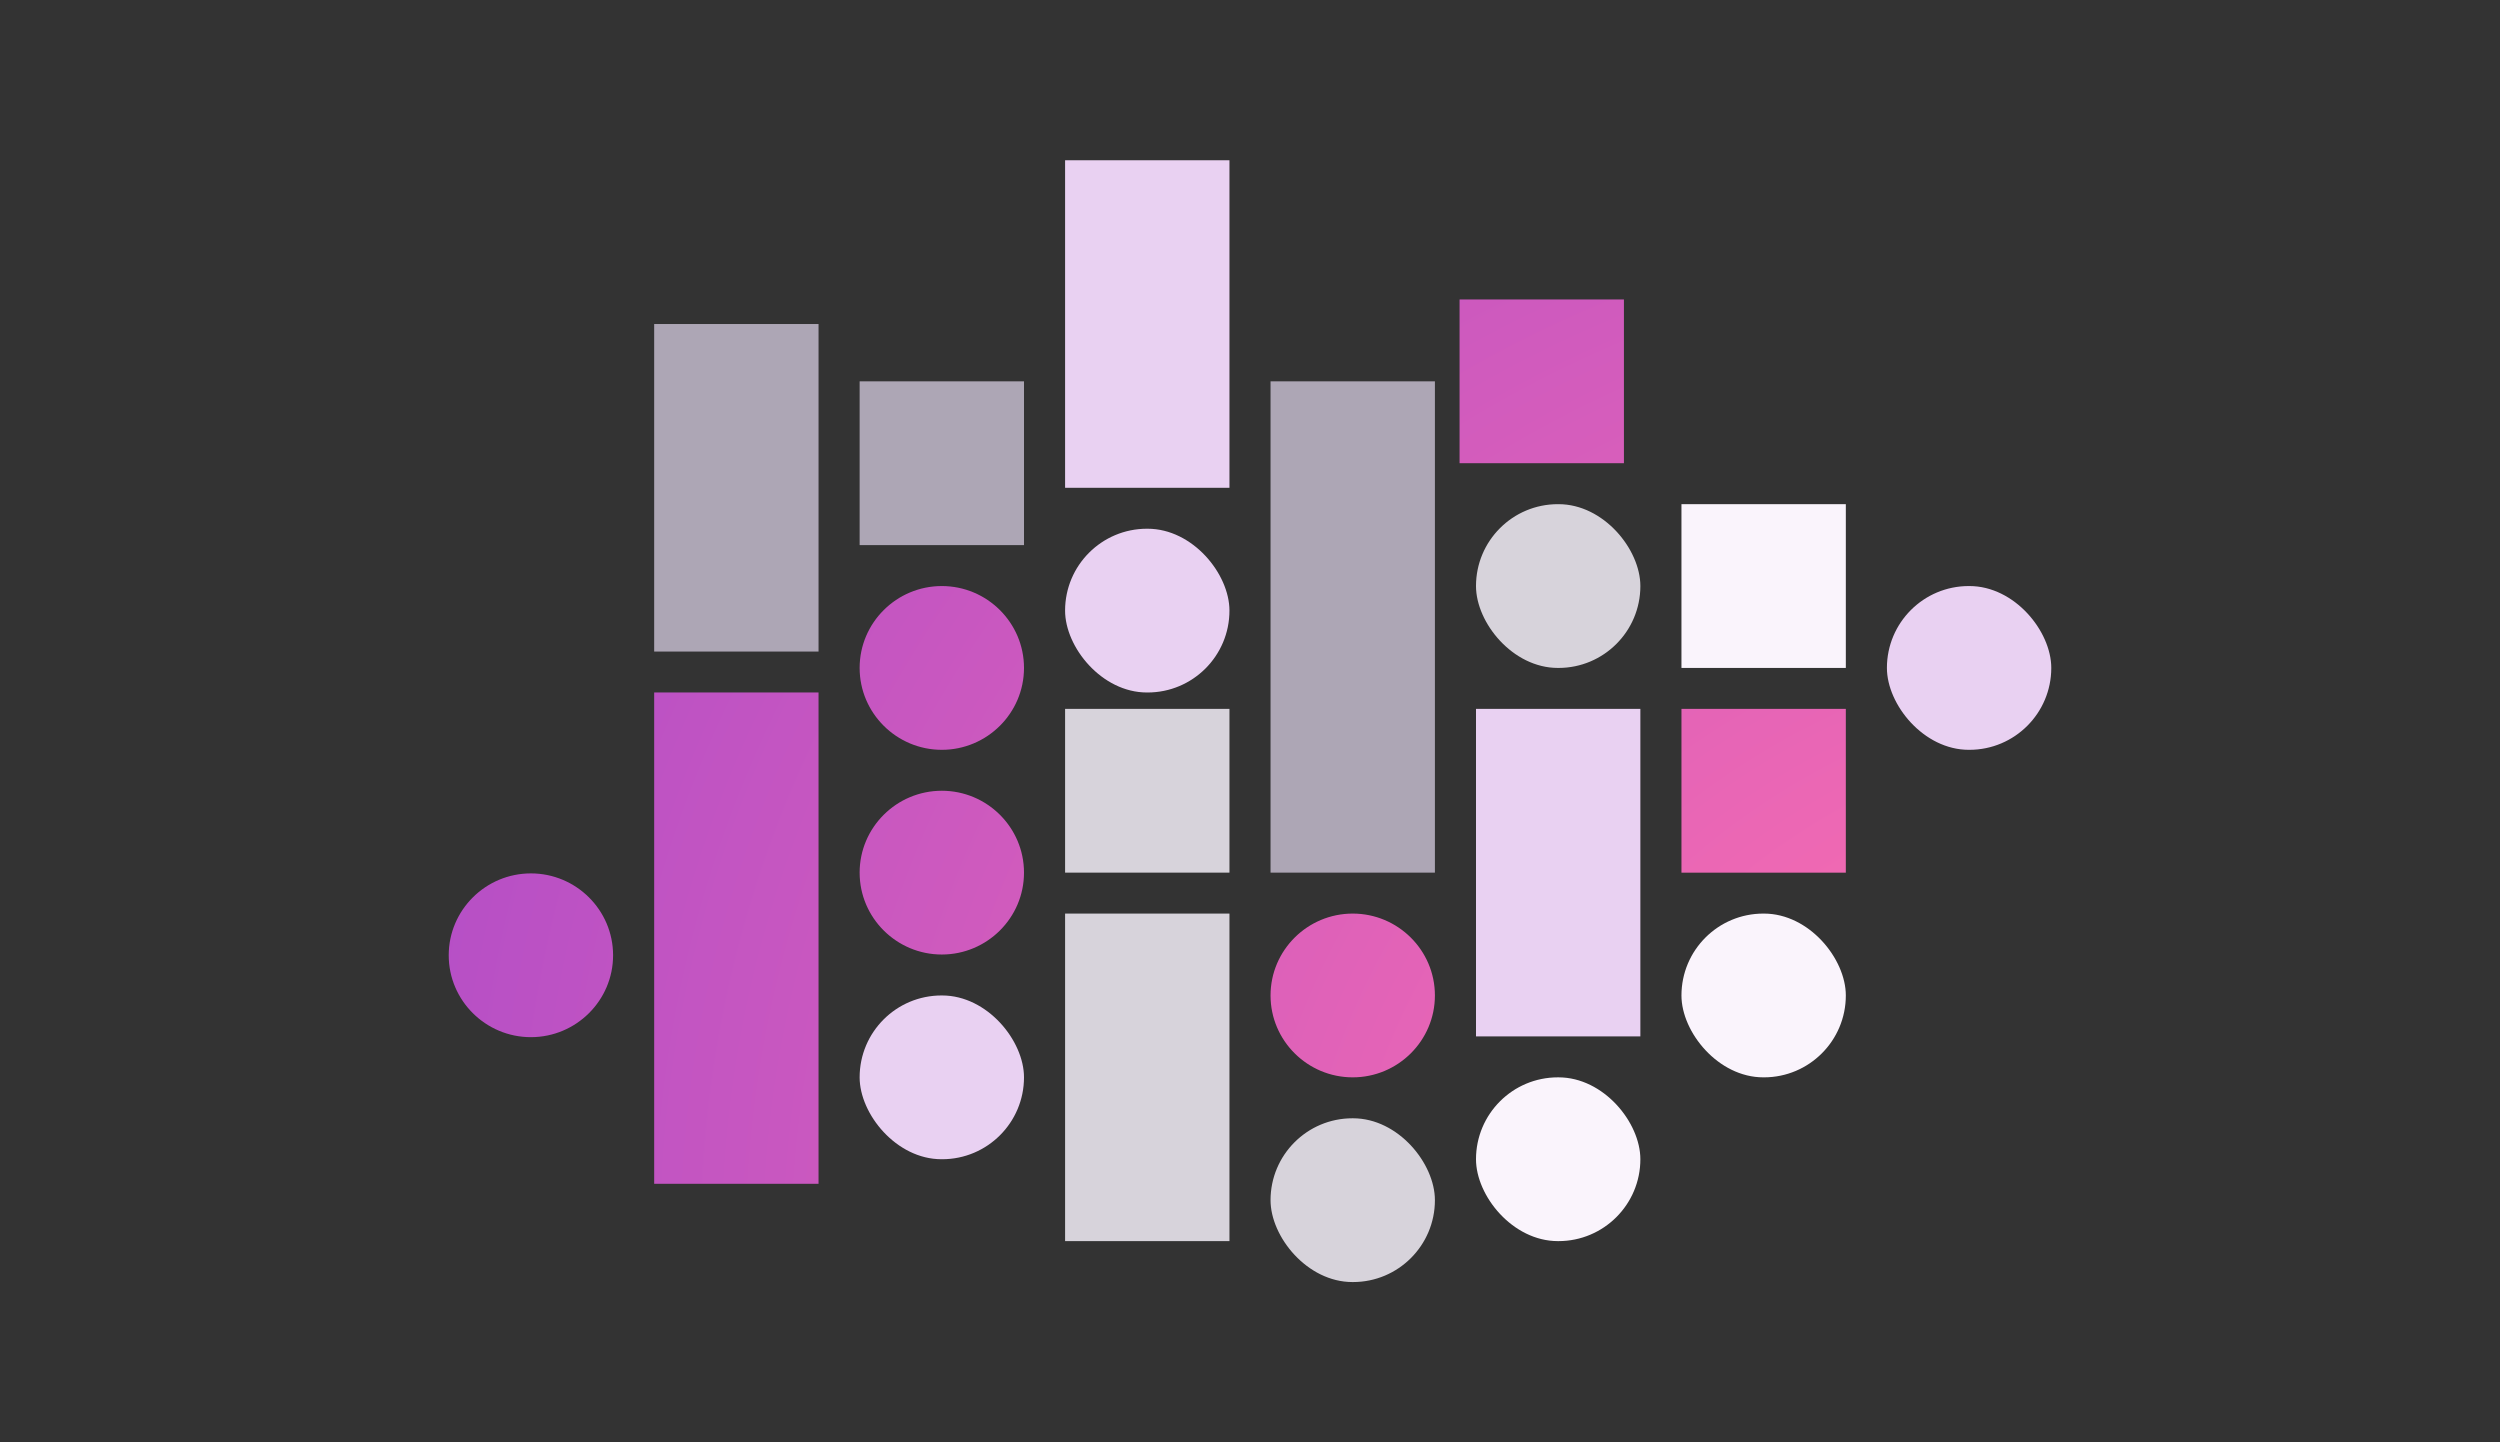<svg width="312" height="180" viewBox="0 0 312 180" fill="none" xmlns="http://www.w3.org/2000/svg">
<rect x="0" y="0" width="312" height="180" fill="#333333" stroke="none"/>
<rect x="230.359" y="83.358" width="20.513" height="20.438" transform="rotate(-180 230.359 83.358)" fill="#FAF4FC"/>
<rect x="127.795" y="68.029" width="20.513" height="20.438" transform="rotate(-180 127.795 68.029)" fill="#ADA6B5"/>
<rect x="153.436" y="108.905" width="20.513" height="20.438" transform="rotate(-180 153.436 108.905)" fill="#D7D3DB"/>
<rect x="204.718" y="83.358" width="20.513" height="20.438" rx="10.219" transform="rotate(-180 204.718 83.358)" fill="#D7D3DB"/>
<rect x="256" y="93.577" width="20.513" height="20.438" rx="10.219" transform="rotate(-180 256 93.577)" fill="#E9D1F2"/>
<rect x="230.359" y="134.453" width="20.513" height="20.438" rx="10.219" transform="rotate(-180 230.359 134.453)" fill="#FAF4FC"/>
<rect x="204.718" y="154.891" width="20.513" height="20.438" rx="10.219" transform="rotate(-180 204.718 154.891)" fill="#FAF4FC"/>
<rect x="179.077" y="160" width="20.513" height="20.438" rx="10.219" transform="rotate(-180 179.077 160)" fill="#D7D3DB"/>
<rect x="127.795" y="144.672" width="20.513" height="20.438" rx="10.219" transform="rotate(-180 127.795 144.672)" fill="#E9D1F2"/>
<path fill-rule="evenodd" clip-rule="evenodd" d="M81.641 147.737L102.154 147.737L102.154 86.423L81.641 86.423L81.641 147.737ZM168.821 134.453C174.465 134.453 179.077 129.877 179.077 124.234C179.077 118.59 174.465 114.015 168.821 114.015C163.177 114.015 158.564 118.59 158.564 124.234C158.564 129.877 163.177 134.453 168.821 134.453ZM76.513 119.219C76.513 124.863 71.9 129.438 66.256 129.438C60.612 129.438 56 124.863 56 119.219C56 113.575 60.612 109 66.256 109C71.9 109 76.513 113.575 76.513 119.219ZM230.359 108.905L209.846 108.905L209.846 88.467L230.359 88.467L230.359 108.905ZM202.667 57.81L182.154 57.81L182.154 37.372L202.667 37.372L202.667 57.81ZM117.539 93.577C123.182 93.577 127.795 89.001 127.795 83.358C127.795 77.714 123.182 73.139 117.539 73.139C111.895 73.139 107.282 77.714 107.282 83.358C107.282 89.001 111.895 93.577 117.539 93.577ZM127.795 108.905C127.795 114.549 123.182 119.124 117.539 119.124C111.895 119.124 107.282 114.549 107.282 108.905C107.282 103.261 111.895 98.686 117.539 98.686C123.182 98.686 127.795 103.261 127.795 108.905Z" fill="url(#paint0_radial)"/>
<rect x="153.436" y="86.423" width="20.513" height="20.438" rx="10.219" transform="rotate(-180 153.436 86.423)" fill="#E9D1F2"/>
<rect x="204.718" y="129.343" width="20.513" height="40.876" transform="rotate(-180 204.718 129.343)" fill="#E9D1F2"/>
<rect x="153.436" y="60.876" width="20.513" height="40.876" transform="rotate(-180 153.436 60.876)" fill="#E9D1F2"/>
<rect x="179.077" y="108.905" width="20.513" height="61.314" transform="rotate(-180 179.077 108.905)" fill="#ADA6B5"/>
<rect x="153.436" y="154.891" width="20.513" height="40.876" transform="rotate(-180 153.436 154.891)" fill="#D7D3DB"/>
<rect x="102.154" y="81.314" width="20.513" height="40.876" transform="rotate(-180 102.154 81.314)" fill="#ADA6B5"/>
<defs>
<radialGradient id="paint0_radial" cx="0" cy="0" r="1" gradientUnits="userSpaceOnUse" gradientTransform="translate(292.118 179.421) rotate(-158.795) scale(318.549 263.676)">
<stop offset="0.286" stop-color="#F26AB2"/>
<stop offset="0.777" stop-color="#B64FC6"/>
<stop offset="1" stop-color="#A748CB"/>
</radialGradient>
</defs>
</svg>
